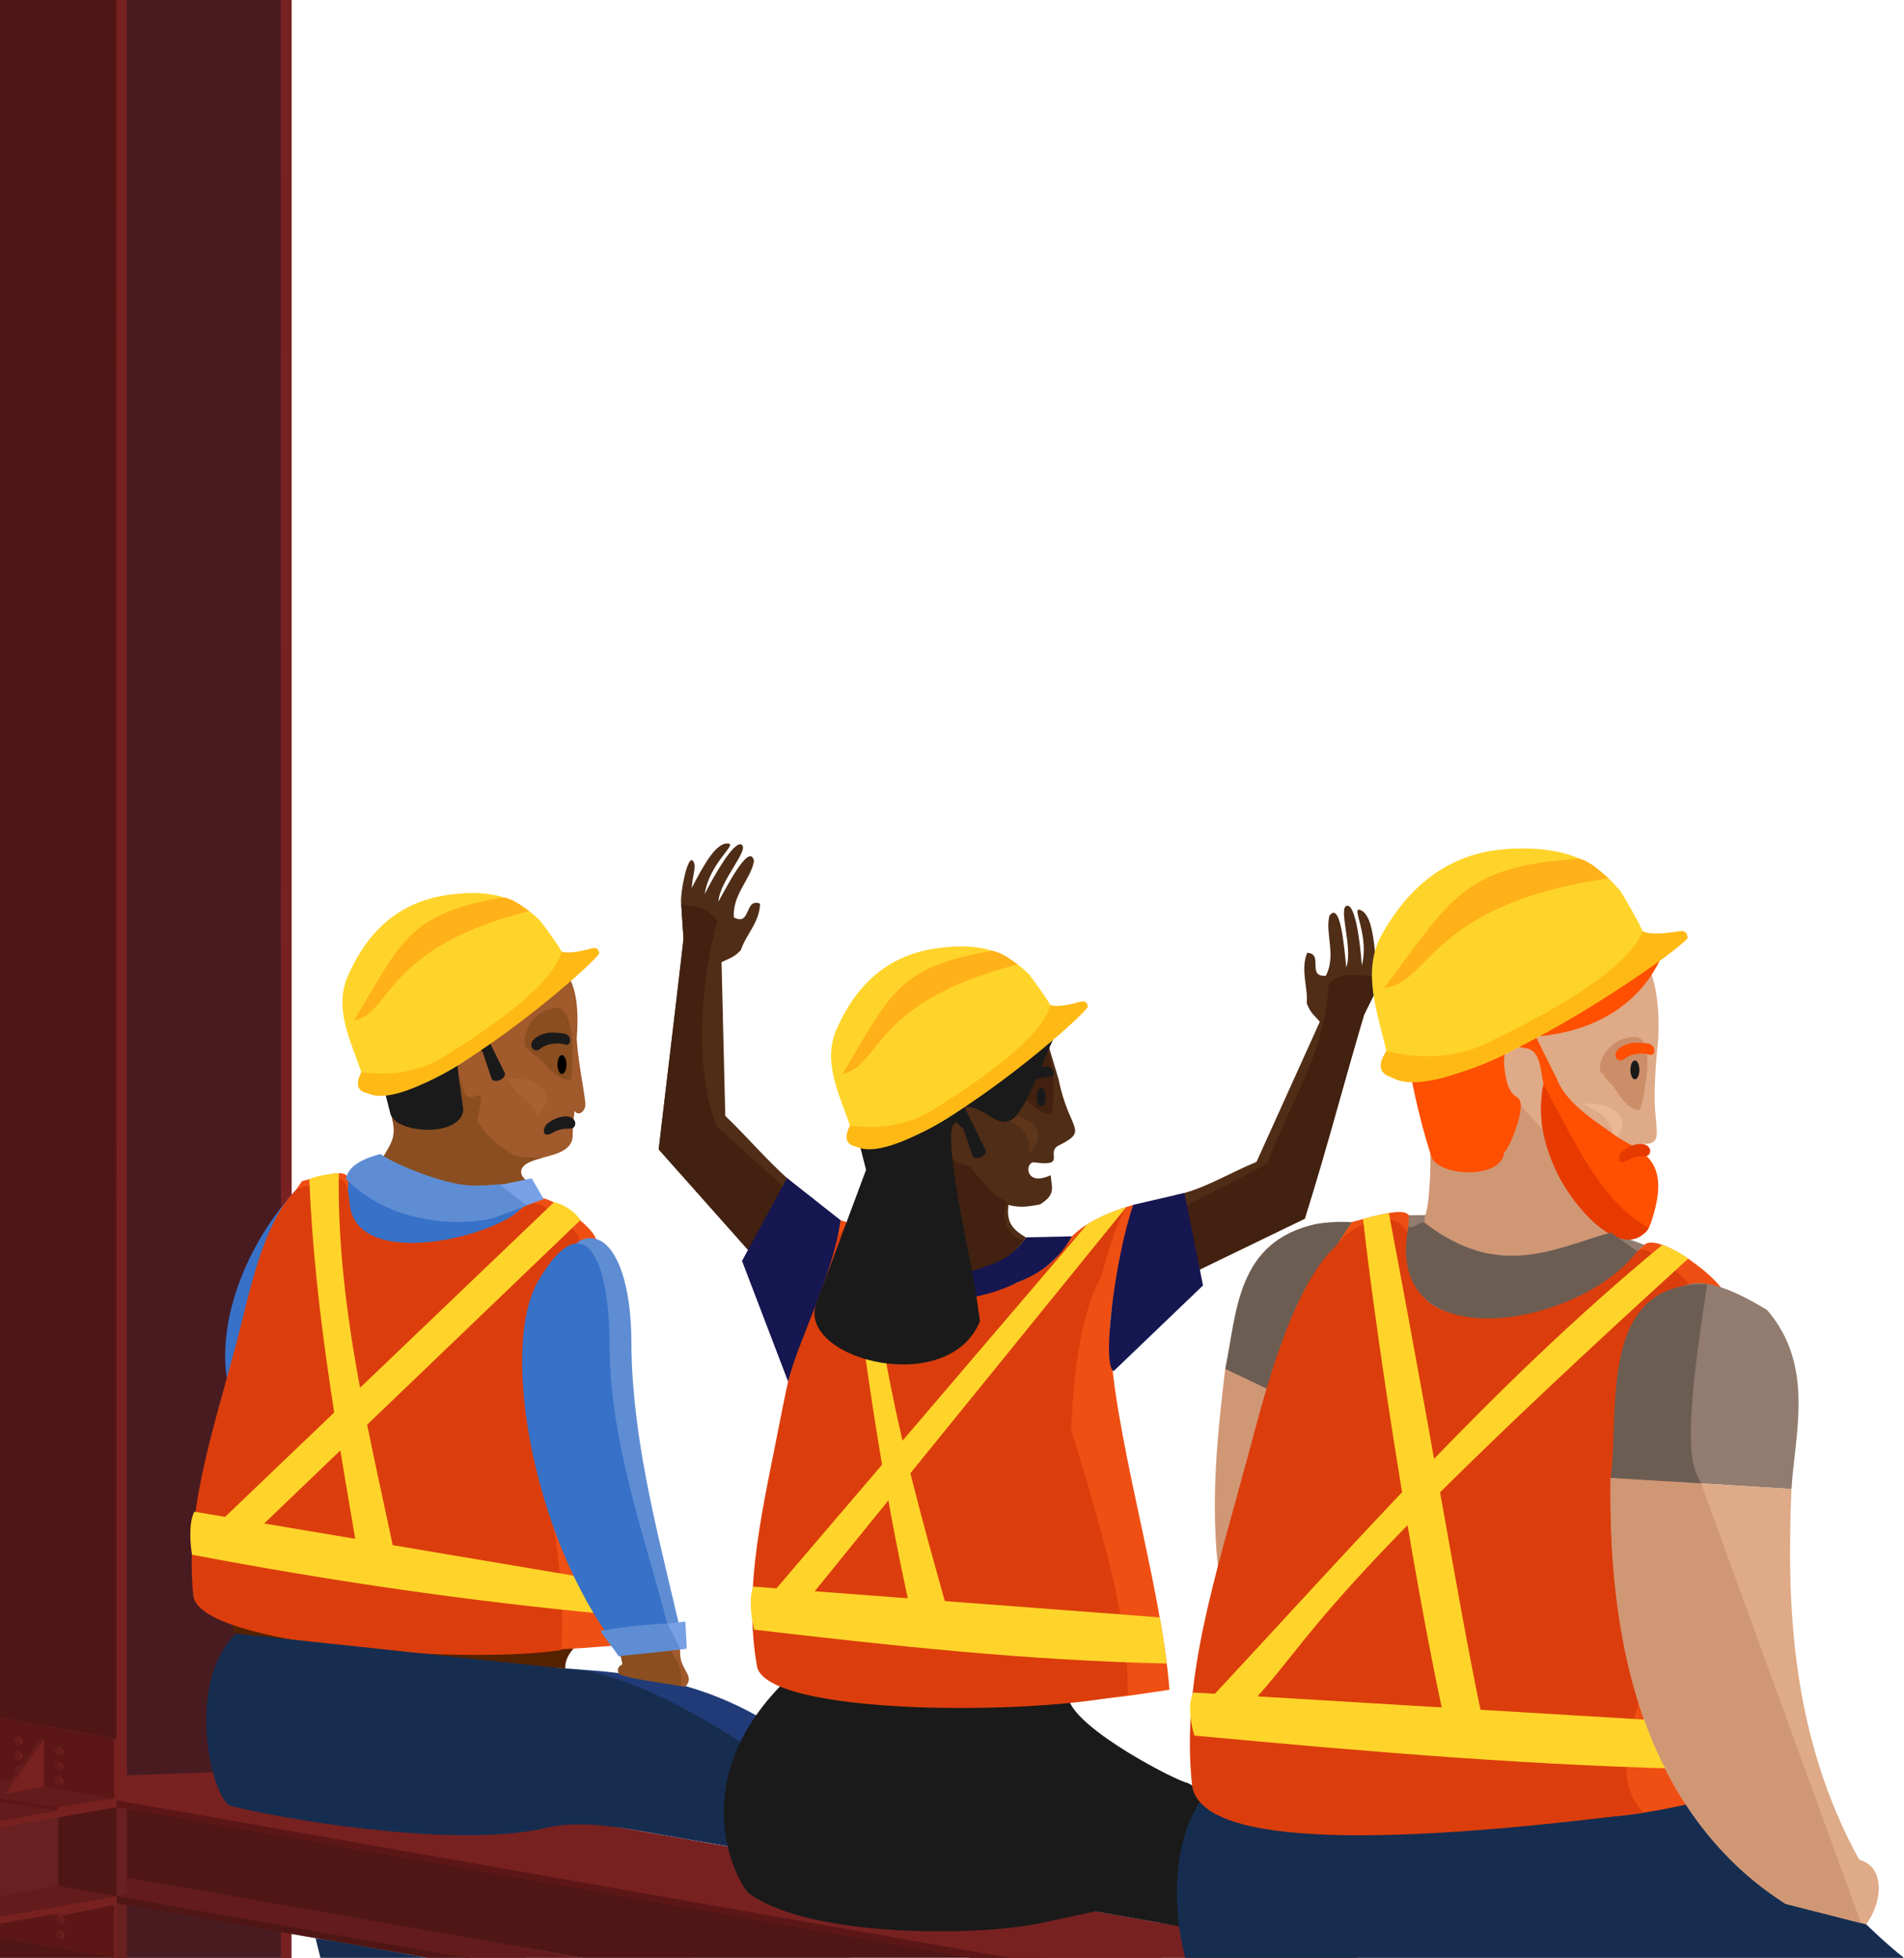 <svg xmlns="http://www.w3.org/2000/svg" viewBox="0 0 277.98 285.754" height="1080.016" width="1050.633"><path d="M17.014 262.75v23h25.52v-27.517z" fill="#481b21"/><path d="M25.52 273.25c6.166 3.902 50.818 8.96 59.55 12.5-19.945-3.438-39.967-6.591-59.55-10.5z" fill="#631b1b" paint-order="stroke markers fill"/><path d="M16.99 276.754l-8.489-1.505 8.513-1.499 8.507 1.5z" fill="#631b1b"/><path d="M17.014 285.75H0v-23.019h17.014z" fill="#501616"/><path d="M40.997 258.25l.013 27.5h1.525v-27.5z" fill="#782121"/><path d="M17.014 257.656l152.747 28.067-84.692.027-68.055-12z" fill="#501616" paint-order="stroke markers fill"/><path d="M17 258.25l.014 27.5h1.524v-27.5z" fill="#682021"/><path d="M19.826 276.254l-2.836.5v1l45.394 7.996h6.408z" fill="#501616"/><path d="M68.055 285.754l-51.041-9.004 8.507-1.5 59.548 10.5z" fill="#631b1b"/><path d="M0 258.763l17.014 2.987v2L0 260.75z" fill="#501616" paint-order="stroke markers fill"/><path d="M17.014 262.731c.713.265.713.794 0 1.019-.874-.225-.61-.892 0-1.019z" fill="#782121" paint-order="stroke markers fill"/><path d="M0 0v259.75l17.014 3 25.52-4.5V0h-25.52z" fill="#782121"/><path d="M17.014 0v262.75l25.52-4.5V0z" fill="#481b21"/><path d="M19.85 262.202l-2.836.548v1l124.768 22h11.342z" fill="#5c1616"/><path d="M42.535 258.25L0 259.75l17.014 3c44.827 7.909 89.87 15.847 130.44 23h51.04l-155.96-27.5z" fill="#782121"/><path d="M40.997 0l.013 258.519 1.525-.27V0z" fill="#782121"/><path d="M17.014 262.75L0 259.75V0h17.014z" fill="#501616"/><path d="M16.983 0l.03 262.75 1.508-.266V0zM16.645 277.693c-1.881 2.048-2.626 7.6-.001 8.057h.37v-8z" fill="#782121"/><path d="M0 275.792v7.06l16.644 2.898.001-7.713z" fill="#5c1616"/><path d="M8.467 279.197L0 277.874v.53l8.467 1.26z" fill="#631b1b"/><path d="M14.178 276.25L0 278.75v2l17.014-3v-1z" fill="#782121"/><path d="M0 279.75l17.014-3-17.014-3z" fill="#631b1b"/><path d="M0 263.75v13l8.507-1.5v-13.312z" fill="#682021"/><path d="M14.178 262.25L0 264.75v2l17.014-3v-1z" fill="#782121"/><path d="M0 265.75l17.014-3-17.014-3z" fill="#631b1b"/><path d="M16.669 262.81c-3.336-2.676-1.946-9.433.345-9.06v9z" fill="#782121"/><path d="M0 259.75v-9l16.669 3.06v9z" fill="#5c1616"/><path d="M2.727 259.025c-.045-.422-.249-.84-.373-1.19.7-.066 1.256.823.373 1.19z" fill="#782121"/><path d="M2.354 257.836l.373.07.373.444v.373l-.373.302-.373-.07-.372-.444v-.373z" fill="#631b1b"/><path d="M2.727 259.025l.373-.302v-.373l-.373-.443-.373-.071.2-.063.373.07.373.444v.373l-.373.302z" fill="#782121"/><path d="M0 250.75v-.094l17.014 3.094-.345.06z" fill="#631b1b"/><path d="M2.727 256.866c-.045-.423-.249-.841-.373-1.19.7-.067 1.256.822.373 1.19z" fill="#782121"/><path d="M2.354 255.676l.373.071.373.444v.373l-.373.302-.373-.071-.372-.444v-.373z" fill="#631b1b"/><path d="M2.727 256.866l.373-.302v-.373l-.373-.444-.373-.07.2-.064.373.071.373.444v.373l-.373.302z" fill="#782121"/><path d="M0 262.467v-2.717l16.669 2.717-8.202 1.323z" fill="#631b1b"/><path d="M8.467 263.79l8.202-1.323v.344l-8.202 1.446z" fill="#782121"/><path d="M8.467 263.79L0 262.467v.529l8.467 1.261z" fill="#5c1616"/><path d="M8.663 260.563c-.045-.422-.248-.84-.372-1.19.7-.067 1.255.823.372 1.19z" fill="#782121"/><path d="M8.29 259.374l.373.07.373.444v.373l-.373.302-.372-.071-.373-.444v-.372z" fill="#631b1b"/><path d="M8.663 260.563l.373-.302v-.373l-.373-.443-.372-.071.2-.063.373.07.372.444v.373l-.372.302zM.754 261.797l5.67-1v-6.985z" fill="#782121"/><path d="M.754 261.797l-.564-.1 5.671-7.985.564.1z" fill="#631b1b"/><g><path d="M2.727 254.706c-.045-.422-.249-.84-.373-1.19.7-.066 1.256.823.373 1.19z" fill="#782121"/><path d="M2.354 253.517l.373.07.373.444v.373l-.373.302-.373-.07-.372-.444v-.373z" fill="#631b1b"/><path d="M2.727 254.706l.373-.302v-.373l-.373-.443-.373-.071.2-.063.373.07.373.444v.373l-.373.302z" fill="#782121"/></g><g><path d="M8.663 258.403c-.045-.422-.248-.84-.372-1.189.7-.067 1.255.822.372 1.19z" fill="#782121"/><path d="M8.29 257.214l.373.071.373.444v.373l-.373.301-.372-.07-.373-.444v-.373z" fill="#631b1b"/><path d="M8.663 258.403l.373-.301v-.373l-.373-.444-.372-.07.2-.064.373.07.372.445v.372l-.372.302z" fill="#782121"/></g><g><path d="M8.663 256.244c-.045-.422-.248-.84-.372-1.19.7-.066 1.255.823.372 1.19z" fill="#782121"/><path d="M8.29 255.055l.373.07.373.444v.373l-.373.302-.372-.07-.373-.444v-.373z" fill="#631b1b"/><path d="M8.663 256.244l.373-.302v-.373l-.373-.443-.372-.071.2-.063.373.07.372.444v.373l-.372.302z" fill="#782121"/></g><path d="M8.467 263.79l8.202-1.323v.344l-8.202 1.446zM8.467 279.665l8.178-1.628v-.344l-8.178 1.564z" fill="#782121"/><g><path d="M8.84 283.013c-.046-.422-.25-.84-.373-1.189.7-.067 1.255.822.372 1.19z" fill="#782121"/><path d="M8.467 281.824l.372.07.373.445v.372l-.373.302-.372-.07-.373-.444v-.373z" fill="#631b1b"/><path d="M8.84 283.013l.372-.302v-.372l-.373-.444-.372-.071.2-.063.373.07.372.444v.373l-.372.302z" fill="#782121"/><g><path d="M8.84 280.854c-.046-.422-.25-.84-.373-1.19.7-.067 1.255.823.372 1.19z" fill="#782121"/><path d="M8.467 279.665l.372.07.373.444v.373l-.373.302-.372-.071-.373-.444v-.372z" fill="#631b1b"/><path d="M8.84 280.854l.372-.302v-.373l-.373-.444-.372-.07.2-.064.373.071.372.444v.373l-.372.302z" fill="#782121"/></g></g><g opacity=".999"><path d="M178.877 199.793c-1.916 16.606-5.756 44.91 16.633 63.003l11.349-5.28c-8.003-19.246-6.5-38.284-4.021-54.838z" fill="#d09775"/><path d="M201.915 210.72l-23.038-10.927c1.727-8.234 1.577-18.62 13.319-21.168 10.801-1.683 15.159 4.11 16.753 7.045.371 9.076-5.633 24.283-7.034 25.05z" fill="#6c5d53"/><path d="M84.956 265.7l12.182 2.147 9.544 1.683 12.671 2.235c1.368-11.022 2.237-15.204-5.453-19.283-11.737-7.775-22.609-8.486-34.075-9.114-12.42 3.523-13.872 13.181 5.13 22.331z" fill="#213b78"/><path d="M34.42 238.467c-1.015-1.979-.572-2.776 0-3.468l51.187 4.086c-.084-.019-3.254 1.891-3.063 4.444-35.91-2.119-32.083-3.375-48.125-5.062z" fill="#520"/><path d="M35.66 207.735l7.564 13.744 4.066 10.856 9.336-.142c-2.843-13.302-13.077-29.977-7.74-44.82 5.193-14.437 3.522-19.21-5.747-13.635-9.778 10.766-13.224 25.913-7.48 33.997z" fill="#3771c8"/><path d="M34.42 234.999c-4.614.014 4.084-47.368 10.254-59.071l6.888-3.418c6.19 4.575 10.488 5.987 18.143 5.112 2.53-.29 5.406-1.898 8.434-2.278l11.3 9.234c2.711 18.964 8.907 55.272-7.45 55.236z" fill="#3771c8"/><path d="M90.985 240.075c.931-12.462-13.407-30.895-9.933-50.285.414-2.144-2.657-4.25 5.728-8.35 1.894-.927-7.243-8.125-9.076-6.44-7.877 7.242-22.072 15.217-26.324 3.87-2.415-6.444 3.357-9.475-7.296-6.481-15.856 22.261-2.602 50.746 17.29 65.338 6.588 4.834 24.46 2.667 29.611 2.348z" fill="#ef4f13"/><path d="M79.963 186.225c-5.773 10.08-2.352 39.227 10.622 54.588l9.336-.141c-2.843-13.302-7.68-29.047-7.74-44.82-.054-14.312-5.952-20.485-12.218-9.627z" fill="#5f8dd3"/><path d="M81.938 240.82c.753-10.08-1.1-19.813-5.502-39.158.335-1.734 2.122-16.696 7.978-20.387 1.444-.91-6.29-7.1-7.558-5.533-3.934 4.863-24.8 9.804-25.792.053-.513-5.045-.966-4.032-7.607-2.335-5.135 4.595-7.243 16.243-8.842 22.178-3.908 14.496-7.62 25.402-6.382 37.311 1.04 7.2 39.534 10.039 53.705 7.872z" fill="#db3e0c"/><path d="M28.045 226.906c-.26-1.32-.537-4.662.326-6.277l57.542 9.698 2.797 5.264c-20.444-1.92-40.65-4.881-60.665-8.685z" fill="#ffd42a"/><path d="M78.528 187.036c-5.774 10.079-.328 39.403 12.646 54.765l7.311-.319c-2.842-13.302-9.42-29.15-9.48-44.923-.055-14.312-4.211-20.381-10.477-9.523z" fill="#3771c8"/><path d="M54.491 169.37l-2.19 1.873c4.326 4.27 19.314 8.317 26.191 3.623-7.553-7.842 5.068-4.1 5.122-9.147a3.996 3.996 0 00-.014-.36c.021.097.103-1.58.103-1.58l.185-1.667c.571.958 1.729-.012 1.559-1.175-.203-2.137-1.055-5.942-1.243-9.41.986-12.954-4.885-12.213-13.944-12.698-4.242-.227-11.583 6.471-13.793 11.571-1.947 5.62 1.285 12.267.983 15.006-.301 2.74-1.345 4.402-2.959 3.964z" fill="#a05a2c"/><path d="M77.281 172.645c-.194.059-6.975 1.294-7.164 1.35-6.804 1.988-16.51-.35-14.713-4.198.78-1.671 2.87-3.82 1.9-6.283-.73-1.856 9.11-7.492 9.357-8.276.139.296.741 4.354 1.625 4.749 1.028.458 1.526-.546 1.863.05.332.587-.611 3.282-.393 3.658.78 1.342 2.019 2.818 4.425 4.386 1.604 1.045 2.248.749 4.988.942-2.038.409-4.705 1.597-1.888 3.622z" fill="#8a4e20"/><path d="M55.636 168.518c-1.713.553-4.089 1.237-5.15 3.572 2.305 1.44 6.792 7.513 21.254 5.732l7.64-2.816-1.754-3.035-4 .838c-8.959.845-11.782-.514-17.99-4.291z" fill="#77a0e6"/><path d="M50.485 172.054c6.787 6.83 16.851 6.838 21.383 5.765l5.057-1.874-3.97-3.071c-.469-.106-3.04.608-6.812-.227-4.398-.973-9.635-3.374-10.596-4.229-4.37 1.156-4.81 2.754-5.062 3.636z" fill="#5f8dd3"/><path d="M77.25 153.134c-1.417.014-.7-5.535 4.048-6.079 2.708.31 2.421 7.84 2.09 10.358-.692.776-3.004-1.135-3.343-1.541-1.719-2.066-2.29-1.787-2.796-2.738z" fill="#8a4e20"/><path d="M82.579 152.46c-1.458-.429-3.023.014-3.748.623-.917.77-2.104-.756-.404-1.767 1.352-.83 2.508-.636 3.837-.488 1.33.148 1.161 1.881.315 1.632zM57.016 162.627c.897 2.815 10.183 3.435 10.638-.65-.243-1.792-.493-3.3-.654-4.547-.432-3.342-.23-4.819 2.434-4.892l1.036.974 1.263 3.83c.294.934 2.308.144 1.939-.802l-3.103-6.267c6.137-.44 10.639-5.408 13.538-9.37-27.736-8.012-20.754 3.45-31.241 5.347z" fill="#1a1a1a"/><path d="M78.483 162.873c3.165-3.212.088-5.803-4.416-5.461 1.114 2.678 3.822 3.08 4.416 5.461z" fill="#a86231"/><path d="M57.417 159.366c-2.92.368-5.336.568-5.064-1.412.066-.482.58-.916.395-1.472-1.5-4.49-4.035-9.258-1.983-13.982 3.578-8.237 9.185-11.151 14.754-11.917 7.155-.985 10.358.97 13.268 3.713.363.342 3.04 4.128 3.194 4.569.135.388 2.116.142 3.597-.195 1.808-.693 1.755.084 1.882.418.186.492-4.068 2.704-6.05 4.612-3.33 3.203-15.23 14.56-23.993 15.666z" fill="#ffd42a" paint-order="stroke markers fill"/><ellipse cx="82.042" cy="155.372" rx=".658" ry="1.377" paint-order="stroke markers fill"/><path d="M80.62 165.361c-1.666.84-1.342-.875-.685-1.39 1.621-1.273 3.745-1.452 4.057-.118-.006 1.547-1.517.288-3.371 1.508z" fill="#1a1a1a"/><path d="M87.46 139.088c.236.93-26.424 24.175-33.844 20.44-1.317-.316-1.828-1.13-.868-3.046 2.08.264 7.563.878 12.925-2.823 2.36-1.452 15.106-9.355 16.308-14.794 1.312.489 3.877-.35 4.514-.455.807-.252.973.526.965.678z" fill="#ffb915"/><path d="M87.7 238.04l2.656 3.609 9.91-1.031-.204-3.955z" fill="#77a0e6"/><path d="M90.388 244.296c1.434.584 2.885.703 4.404.823 1.933.238 3.311.786 5.257 1.058 1.437-1.529-.534-2.305-.73-4.532l-.044-.927-8.621.874.23 1.31c-.603.278-.848.763-.496 1.394z" fill="#a05a2c"/><path d="M90.333 241.719c.312.223 8.664-.93 8.985-1.027l-1.854-3.728c-5.192.143-9.255.99-9.817 1.076.505.808 2.068 2.739 2.686 3.679z" fill="#5f8dd3"/><path d="M90.613 241.695c1.91-.25 2.543-.235 7.291-.779.86 1.174 1.823 2.643 1.492 5.16-.213-.034-7.117-1.057-7.828-1.386-.124-.057-.926-.202-1.177-.403-.155-.176-.156-.393-.154-.658.002-.399.63-.705.636-.713-.003-.346-.185-.863-.26-1.22z" fill="#8a4e20"/><path d="M80.149 266.653c4.369-.821 8.91-.214 13.561.59 2.672.462 5.172.945 8.2 1.446 3.284.543 4.935.873 11.108 1.958 1.224.216 2.401 1.326 2.78-1.08.254-1.605-.778-4.6.362-9.938-8.647-6.143-23.557-15.853-33.66-16.085l-48.055-5.129c-7.647 7.53-3.387 24.524-.704 25.176 11.167 2.713 34.993 6.081 46.408 3.062z" fill="#162d50"/><path d="M45.16 172.092c1.226-.554 3.034-.791 4.305-.862-.321 20.24 4.898 39.57 8.828 58.89l-5.402.568c-3.186-19.151-6.92-38.38-7.731-58.596z" fill="#ffd42a"/><path d="M84.755 178.054a6.927 6.927 0 00-3.853-2.612l-48.828 46.694 2.861 3.697z" fill="#ffd42a"/><path d="M46.076 282.89l.707 2.86c1.06.006 11.45-.003 15.601 0-4.624-.838-13.414-2.461-16.308-2.86z" fill="#162d50"/><path d="M159.9 278.951s5.343.975 8.371 1.476c1.187.198 8.96 1.802 15.291 2.696 1.05.149-.4-5.343-.624-7.104-1.979-8.512-3.391-12.58-9.57-15.815-1.504-.225-15.99-7.655-17.328-12.146l-40.724-3.35c-16.262 15.322-7.387 30.624-5.86 31.712 9.36 6.667 34.993 6.081 42.885 4.16z" fill="#1a1a1a"/><path d="M170.736 246.62c-1.199-15.76-8.46-38.12-8.687-52.319-.08-4.975 3.187-14.571 3.405-18.462-8.042 2.436-9.74 5.203-10.923 7.303-5.25 9.321-19.723 15.781-24.773 4.766-2.868-6.255 1.812-7.318-7.04-9.82-14.229 23.336.325 54.679 21.206 67.815 6.917 4.351 21.695 1.403 26.812.718z" fill="#ef4f13"/><path d="M164.657 247.274c.032-10.108-2.51-19.685-8.28-38.667.177-1.478.269-14.117 4.03-21.537.701-1.382 2.026-7.58 4.03-10.91-3.4 1.28-7.753 4.097-9.906 6.982-3.74 5.014-23.622 11.13-25.307 1.474-.871-4.996-2.18-4.884-5.359-6.188-4.794 4.949-8.46 21.12-9.633 27.153-2.863 14.739-5.788 25.882-3.704 37.672 1.552 7.108 40.149 7.193 54.13 4.021z" fill="#db3e0c"/><path d="M123.865 178.428c1.62.12 3.179 1.304 3.179 1.304 1.123 20.212 7.027 40.063 12.326 59.052l-5.348.952c-4.545-18.875-7.906-41.202-10.157-61.308z" fill="#ffd42a"/><path d="M164.438 176.16c-3.526 1.158-4.41 1.765-5.706 2.534l-45.79 53.618 3.117 3.483z" fill="#ffd42a"/><path d="M110.113 237.843c-.354-1.297-.868-4.612-.122-6.284l59.325 4.488c.376 2.25.768 4.502 1.03 6.74-20.528-.457-39.998-2.578-60.233-4.944z" fill="#ffd42a"/><path d="M196.684 132.189c-1.403.149.887 6.092-.13 8.987-.314-3.042-.857-9.75-2.467-7.512-.638 2.552 1.028 5.844-.522 8.746-2.855.213-.243-3.253-2.722-3.349-1.018 2.567.153 5.019-.065 7.34.54 1.515 1.26 1.899 1.91 2.729l-9.24 20.441c-3.95 1.615-7.98 4.142-11.848 4.846l2.307 11.473 16.589-8.03 8.651-29.749 2.279-4.526c.75-1.217 1.937-6.892.92-6.466-.848.355-.768 1.807-1.42 3.723-.337-3.9-.688-7.643-2.478-8.069-1.066-.253 1.482 3.854.376 8.139-.208-2.992-.89-8.856-2.14-8.723z" fill="#502d16"/><path d="M201.923 142.355c-.995 2.225-1.325 2.646-2.776 5.756-1.872 6.073-5.594 20.292-8.651 29.75l-16.589 8.03-1.821-9.351 12.934-6.714c3.476-9.32 8.495-16.217 8.925-26.113 2.117-2.476 5.874-.821 7.978-1.358z" fill="#422111"/><path d="M162.586 200.113l13.051-12.507-2.713-13.496-7.47 1.73c-2.583 7.4-4.665 23.37-2.868 24.273z" fill="#161650"/><path d="M108.264 123.272c1.234.684-3.19 5.265-3.382 8.328 1.475-2.68 4.589-8.646 5.2-5.957-.407 2.599-3.224 4.982-2.928 8.258 2.546 1.31 1.49-2.901 3.811-2.023-.062 2.76-2.096 4.562-2.8 6.785-1.087 1.184-1.9 1.257-2.822 1.769l.545 22.426c4.274 4.085 7.922 8.791 12.926 12.154l-9.603 7.407-13.044-14.673 3.624-30.77-.334-5.056c-.217-1.413.9-7.102 1.672-6.313.642.657.003 1.963-.143 3.982 1.83-3.46 3.611-6.771 5.426-6.465 1.08.182-2.866 2.971-3.518 7.348 1.358-2.674 4.27-7.809 5.37-7.2z" fill="#502d16"/><path d="M99.457 131.92c.084 1.822.273 4.128.334 5.057-.667 6.424-1.934 16.425-3.624 30.769l13.044 14.673 8.268-6.377-12.904-11.745c-3.475-9.32-1.996-22.03.16-29.941-2.116-2.476-3.175-1.9-5.278-2.436z" fill="#422111"/><path d="M115.062 201.631l-6.727-17.602 6.576-12.092 7.807 6.15c-1.015 7.773-6.215 17.659-7.656 23.544zM129.436 187.15l-1.111-6.064 4.734-.06c2.15 6.72 13.645 4.648 16.715-.435l6.726-.155c-2.388 4.222-5.6 5.78-8.01 6.745-4.418 2.365-15.714 4.691-19.054-.031z" fill="#161650"/><path d="M124.2 159.48l.746 5.483 4.06 5.52 5.116 2.696-1.063 7.846c2.075 6.617 13.527 4.988 16.715-.433-2.335-1.375-2.772-2.488-2.55-4.744 1.825.53 3.335.155 4.635-.067 2.314-1.503 1.696-2.327 1.54-4.263-3.982 1.836-3.773-2.283-2.236-1.85 4.597.586 1.483-1.418 3.349-2.46 4.629-2.32 1.56-2.096.049-9.656l-1.812-6.055c-17.732.163-22.897 1.328-28.55 7.982z" fill="#502d16"/><path d="M140.723 185.563c-6.804 1.989-16.511-.35-14.713-4.197.78-1.671 2.87-3.82 1.9-6.283-.73-1.856 9.11-7.492 9.357-8.276.138.296 1.713 2.545 2.597 2.94 1.028.458 1.655.197 1.992.794.332.587 2.141 2.346 2.36 2.722.779 1.342 2.252 1.5 2.765 2.446-.838 1.336-.023 5.195 2.552 5.251-1.44 1.644-2.54 2.709-3.818 3.114-4.189 1.948-4.803 1.434-4.992 1.49zM147.473 158.164c-1.416.014-.7-5.535 4.049-6.079 2.708.31 2.42 7.84 2.09 10.358-.692.776-3.004-1.134-3.343-1.541-1.72-2.066-2.29-1.787-2.796-2.738z" fill="#422111"/><path d="M150.322 168.25c3.165-3.212.089-5.803-4.416-5.461 1.976 1.13 4.48 1.896 4.416 5.461z" fill="#5d361c"/><path d="M119.048 190.57c-2.09 7.958 19.474 13.397 24.027 2.258-.243-1.79-.493-3.298-.654-4.546-.432-3.342-5.447-24.4-2.783-24.474l1.036.975 1.262 3.83c.294.934 2.308.144 1.939-.802l-3.103-6.268c2.977-.213 4.917 3.435 7.128 1.723 2.347-1.818 5.304-11.284 6.797-13.325-27.736-8.01-21.14 5.682-31.628 7.579l3.373 13.214z" fill="#1a1a1a"/><path d="M153.304 157.178c-1.518-.059-2.927.754-3.48 1.521-.702.97-2.226-.218-.825-1.614 1.108-1.135 2.276-1.23 3.601-1.413 1.325-.182 1.586 1.54.704 1.506z" fill="#1a1a1a"/><ellipse ry="1.377" rx=".658" cy="160.118" cx="152.028" fill="#1a1a1a" paint-order="stroke markers fill"/><path d="M177.254 260.42c-6.458 6.36-6.136 18.097-4.212 25.33H277.98c-10.208-8.052-19.836-22.479-31.845-22.755z" fill="#162d50"/><path d="M255.783 261.082c1.176-15.744-15.398-31.14-11.22-55.592-.157-10.381 1.326-12.757 7.035-15.643 2.406-1.177-9.196-10.316-11.524-8.175-10 9.194-28.025 19.32-33.423 4.913-3.066-8.182 4.262-12.031-9.264-8.23-20.133 28.266-3.303 64.434 21.953 82.961 8.366 6.138 18.385 4.31 36.443-.234z" fill="#ef4f13"/><path d="M241.15 217.611c.436-2.262-1.393-24.94 7.63-26.25 2.203-.32-8.099-10.794-9.752-8.75-5.133 6.345-33.575 11.981-33.199.107.251-7.924-8.442-4.363-10.63-1.02-6.701 5.995-10.75 22.444-12.837 30.188-5.097 18.914-9.941 33.143-8.326 48.682 1.358 9.394 30.46 8.529 65.894 3.996-8.222-9.162 6.962-21.713 1.22-46.953z" fill="#db3e0c"/><path d="M245.989 216.354l15.56.956c.521-8.145 3.416-18.028-3.552-26.11-24.037-14.75-12.097 16.116-12.008 25.154z" fill="#917c6f"/><path d="M235.143 215.688c-.124 16.716 1.365 46.589 25.564 62.179l11.751 2.993c2.358-3.224 2.886-8.348-1.034-9.46-10.02-18.277-10.565-37.367-9.875-54.09z" fill="#deaa87"/><path d="M240.074 181.672c-2.754 2.511-4.998 5.042-11.982 7.394-7.49 2.69-14.712 4.696-19.65.888-3.896-5.89-2.84-8.76-2.741-12.596l2.372-.007c9.058 8.44 16.414 5.888 27.088 2.53z" fill="#917c6f"/><path d="M208.073 177.35c1.195 7.438 23.126 7.51 27.088 2.53-2.19-1.814-5.814-5.967-.113-4.249 2.417.2 2.107-1.963 2.32-3.894l.191-2.357s.06-1.758 2.089-2.427c3.68.184 1.663-2.248 1.948-8.174.048-2.404.263-4.79.506-7.18.763-17.392-8.604-15.765-14.977-15.594-9.504.165-14.9 3.157-17.4 6.922-3.01 4.534-6.989 9.193-.195 25.865-.039 4.338.319 5.183-1.457 8.559z" fill="#deaa87"/><path d="M234.062 156.712c-1.401-.207.174-5.576 4.95-5.37 2.626.73 1.165 8.122.444 10.556-.805.66-2.79-1.59-3.06-2.045-1.376-2.308-1.984-2.122-2.334-3.14z" fill="#cc8e68"/><path d="M208.073 177.35c.781-1.67 1.167-11.757.197-14.22-.73-1.856 12.373-2.625 12.621-3.409 2.502 3.648 7.794 8.356 9.995 12.049-.316 5.228 10.916 6.197 1.2 10.085-9.598 3.936-25.497-.214-24.013-4.504z" fill="#d09775"/><path d="M208.987 168.83c.897 2.814 10.183 3.435 10.638-.65.915-.862 2.514-5.253 2.404-6.945-.114-1.763-1.486-.406-2.193-4.08-.97-5.036 1.042-4.508 3.229-4.12 1.959.572 1.848 3.556 2.32 5.312.294.934 2.308.144 1.94-.802l-3.103-6.267c6.136-.44 15.66-3.19 19.187-13.752-27.736-8.01-28.486 8.069-38.974 9.966 1.053 6.72 1.954 13.313 4.552 21.338z" fill="#ff4f00"/><path d="M235.55 166.56c3.166-3.211.09-5.803-4.416-5.461 1.976 1.13 4.481 1.896 4.417 5.461z" fill="#ecb794"/><path d="M241.298 177.653c-.944 3.05-1.298 2.615-4.709 2.615-3.411 0-8.93-6.691-10.45-12.187-2.626-9.5.135-13.268 1.185-10.536 1.422 3.7 6.48 6.651 8.26 8.014 3.064 2.345 8.587 2.81 5.714 12.094z" fill="#ff4f00" paint-order="stroke markers fill"/><path d="M237.56 169.38c-1.668.84-1.343-.875-.687-1.39 1.622-1.274 3.745-1.452 4.057-.119-.006 1.548-1.517.289-3.37 1.509z" fill="#e73a00"/><path d="M240.868 153.936c-1.458-.43-3.023.014-3.747.622-.917.77-2.105-.755-.404-1.767 1.352-.829 2.507-.635 3.837-.488 1.329.148 1.161 1.882.314 1.633z" fill="#ff4f00"/><ellipse cx="238.692" cy="156.145" rx=".658" ry="1.377" fill="#1a1a1a" paint-order="stroke markers fill"/><path d="M225.385 158.347c4.396 7.99 8.17 16.881 15.328 20.872-2.981 4.459-9.16-.47-12.946-7.218-1.962-3.724-3.59-8.52-2.382-13.654z" fill="#e73a00"/><path d="M174.386 253.302c-.447-1.297-1.094-4.612-.154-6.284l74.78 4.488c.474 2.25.968 4.502 1.3 6.74-25.878-.457-50.42-2.577-75.926-4.944z" fill="#ffd42a"/><path d="M235.143 215.688c-.244 14.18 1.463 27.374 6.33 38.975 4.725 10.67 11.25 18.208 19.234 23.204l10.999 2.801-23.36-64.169z" fill="#d09775"/><path d="M246.469 183.703c.005-.003-1.305-1.101-3.776-2.017-25.362 20.932-45.727 44.624-67.313 67.64l3.117 3.484c15.06-14.408 5.94-12.696 67.972-69.107z" fill="#ffd42a"/><path d="M199.003 177.911c1.556-.466 3.764-.87 3.764-.87 7.877 41.48 11.107 63.01 14.5 77.554l-5.347.952c-4.545-18.874-10.666-57.53-12.917-77.636z" fill="#ffd42a"/><path d="M249.256 187.431c-3.757 23.784-2.324 26.387-.91 29.068l-13.203-.81c1.378-9.717-2.06-28.701 14.113-28.258zM205.615 178.985c.802.51 1.77-.979 2.478-.442 10.779 8.163 18.446 3.819 27.068 1.337l3.867 2.73c-8.318 11.117-37.264 16.256-33.413-3.625z" fill="#6c5d53"/><path d="M73.529 130.97c-14.027 2.308-14.954 6.616-21.85 17.938 5.554-.993 4.178-10.524 25.566-15.943-.87-.599-2.337-1.799-3.716-1.995z" fill="#ffb119"/><path d="M128.757 167.163c-2.921.369-5.336.569-5.065-1.411.066-.483.581-.916.395-1.473-1.499-4.49-4.034-9.258-1.983-13.981 3.578-8.238 9.186-11.152 14.754-11.918 7.156-.984 10.359.97 13.268 3.713.363.342 3.041 4.128 3.195 4.57.135.387 2.115.14 3.597-.195 1.808-.694 1.754.084 1.881.418.187.491-4.067 2.703-6.05 4.611-3.329 3.204-15.23 14.56-23.992 15.666z" fill="#ffd42a" paint-order="stroke markers fill"/><path d="M158.8 146.886c.235.93-26.425 24.174-33.844 20.44-1.317-.317-1.828-1.13-.869-3.047 2.08.264 7.563.879 12.926-2.823 2.36-1.452 15.106-9.355 16.308-14.794 1.312.49 3.876-.35 4.513-.455.807-.251.973.526.965.679z" fill="#ffb915"/><path d="M144.868 138.767c-14.026 2.308-14.954 6.616-21.849 17.938 5.553-.992 4.178-10.523 25.566-15.943-.87-.598-2.337-1.798-3.717-1.995z" fill="#ffb119"/><path d="M207.65 157.457c-3.562.074-6.492.01-5.915-2.338.14-.573.814-1.03.66-1.722-1.235-5.592-3.683-11.65-.618-17.073 5.346-9.46 12.46-12.256 19.257-12.474 8.734-.28 12.34 2.477 15.495 6.144.393.457 3.137 5.35 3.266 5.901.114.484 2.528.438 4.353.22 2.262-.605 2.1.323 2.21.741.163.615-5.235 2.738-7.862 4.784-4.41 3.434-20.164 15.594-30.846 15.817z" fill="#ffd42a" paint-order="stroke markers fill"/><path d="M246.358 136.856c.167 1.15-34.847 25.747-43.302 20.316-1.545-.547-2.057-1.59-.66-3.775 2.47.58 8.988 2.012 15.908-1.763 3.023-1.449 19.358-9.347 21.491-15.739 1.517.754 4.708.07 5.488.023 1.003-.2 1.104.756 1.075.938z" fill="#ffb915"/><path d="M230.623 125.328c-17.168 1.004-18.828 6.07-28.555 18.82 6.807-.491 6.356-12.132 32.774-15.95-.971-.83-2.584-2.46-4.22-2.87z" fill="#ffb119"/></g></svg>